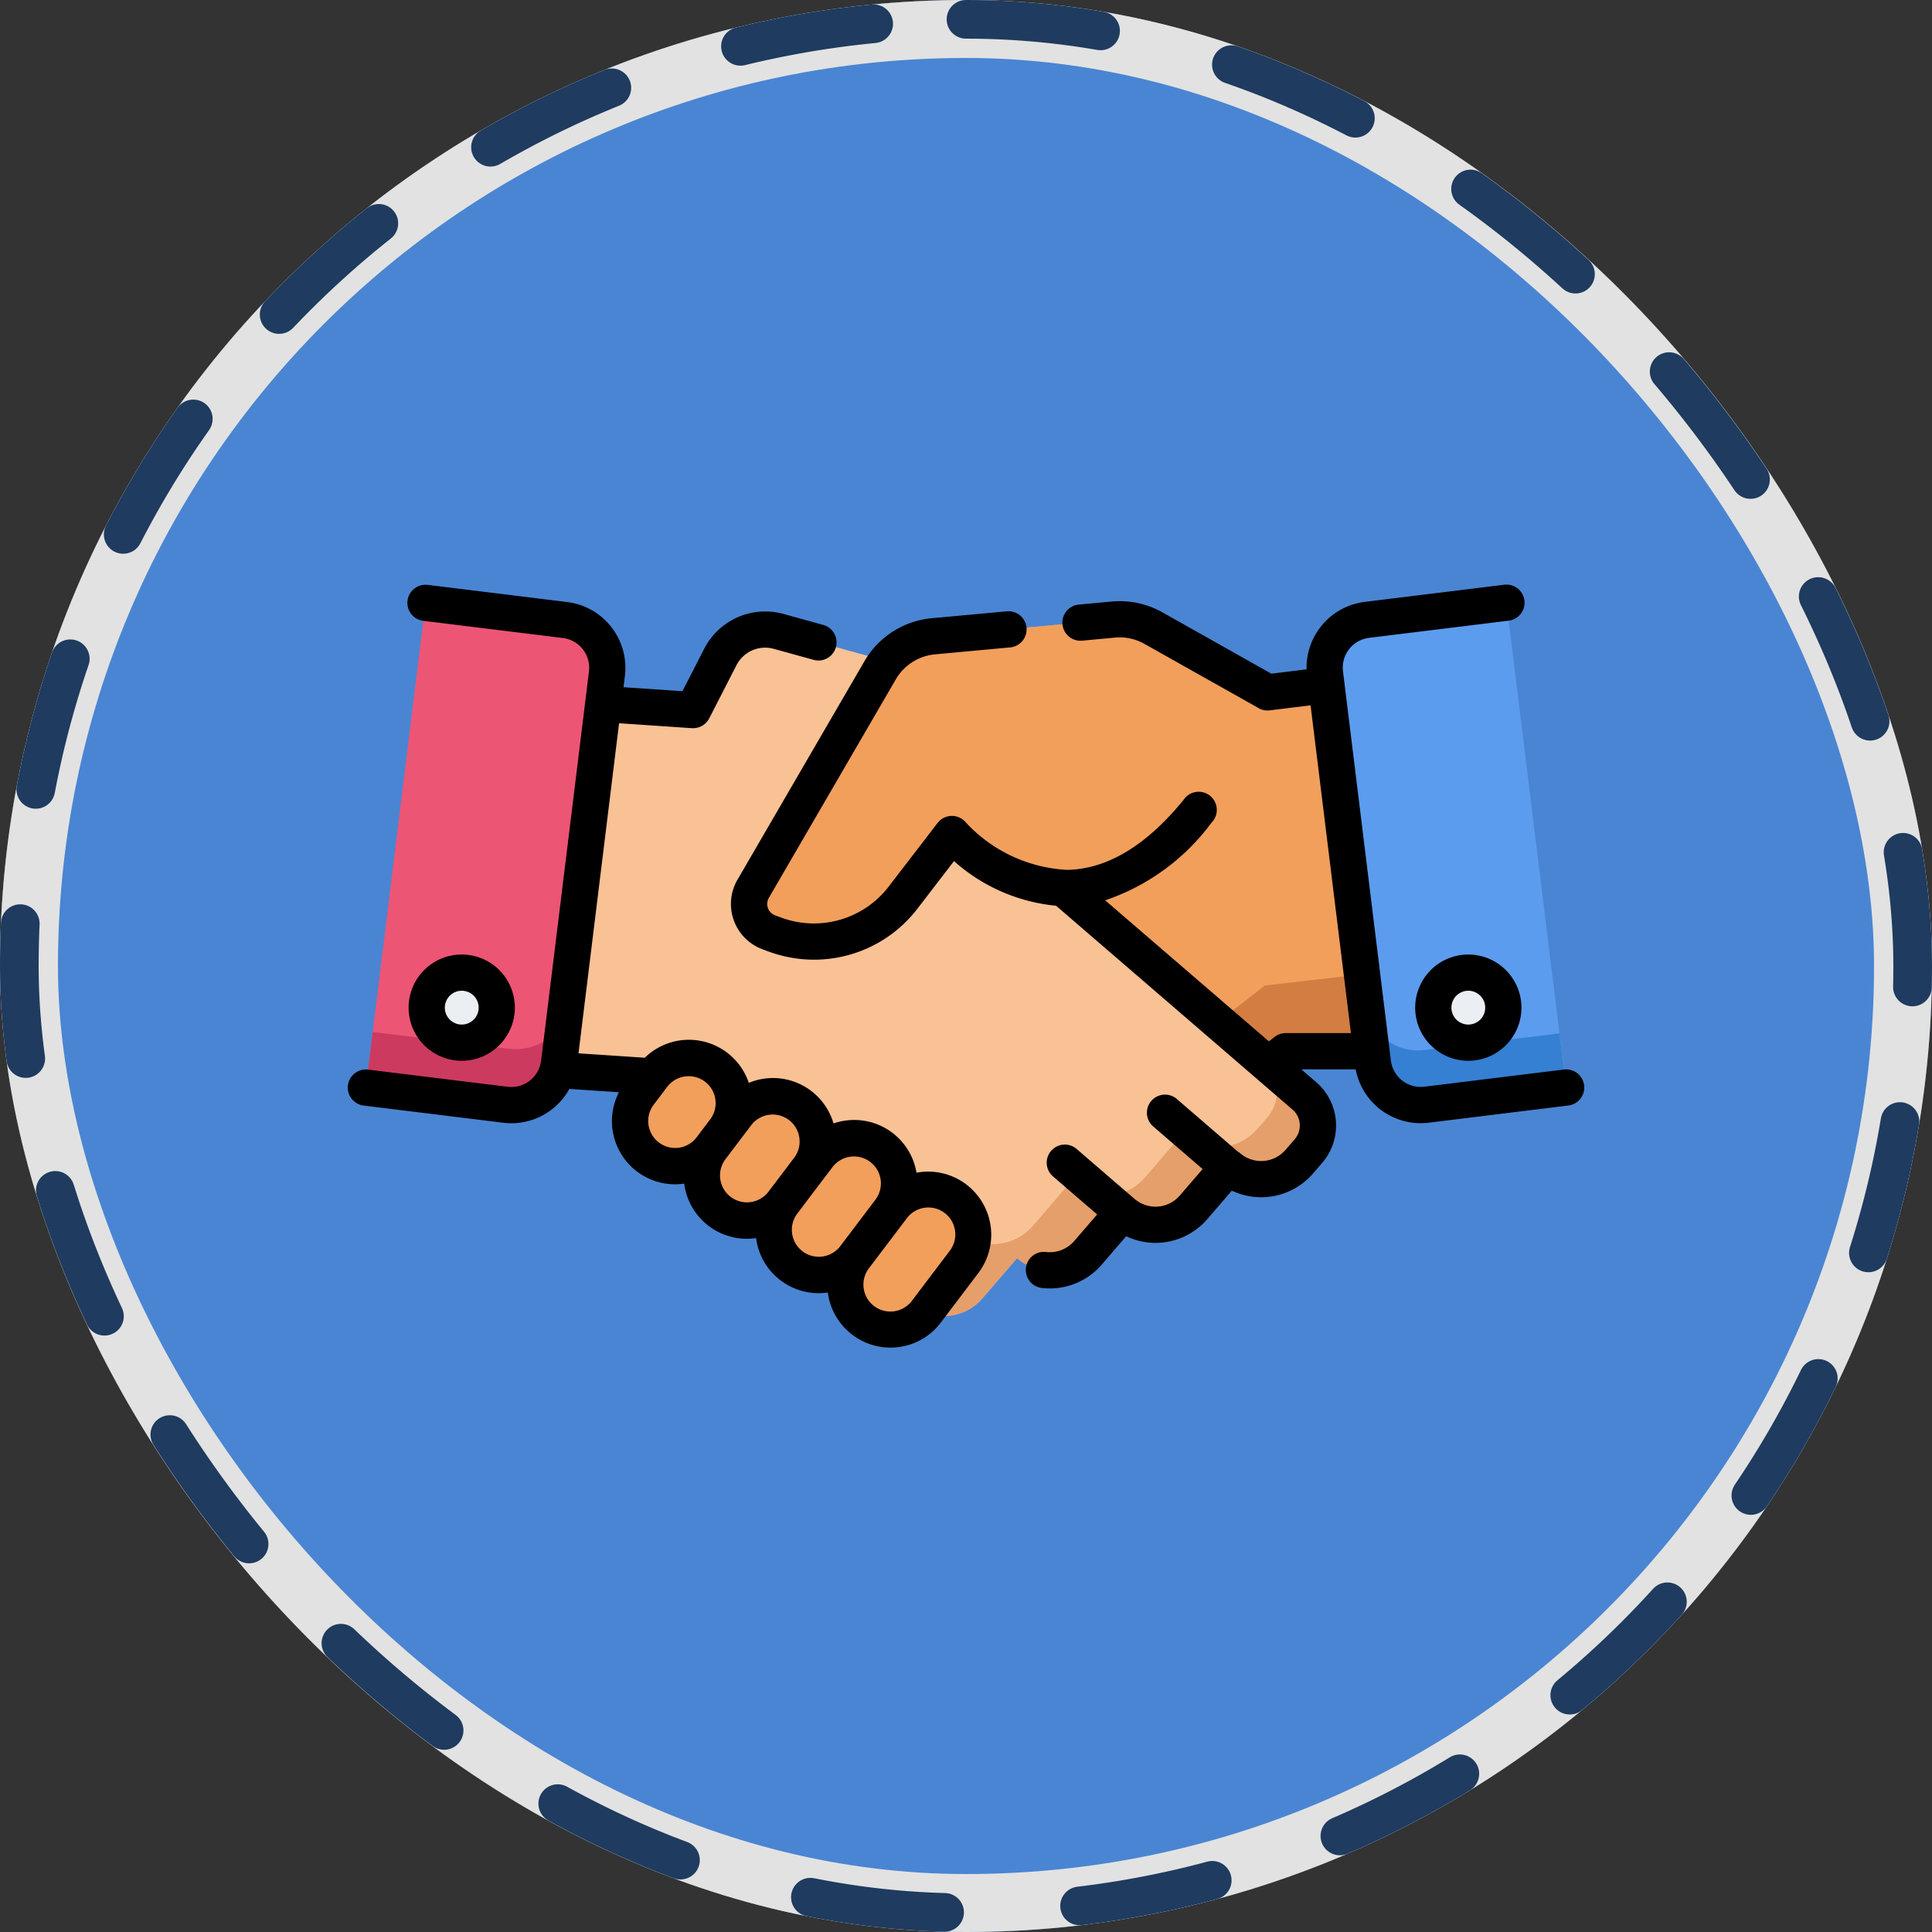 <svg xmlns="http://www.w3.org/2000/svg" xmlns:xlink="http://www.w3.org/1999/xlink" width="100" height="100" viewBox="0 0 100 100">
  <rect x="0" y="0" width="100" height="100" fill="#333333" stroke="none"/>
  <defs>
    <clipPath id="clip-path">
      <rect id="Rectángulo_403252" data-name="Rectángulo 403252" width="64" height="64" transform="translate(654 7010)" fill="#fff" stroke="#707070" stroke-width="1"/>
    </clipPath>
  </defs>
  <g id="Grupo_1101896" data-name="Grupo 1101896" transform="translate(-636 -6992)">
    <g id="Rectángulo_400898" data-name="Rectángulo 400898" transform="translate(636 6992)" fill="#4e93ee" stroke="#fff" stroke-width="3" opacity="0.859">
      <rect width="100" height="100" rx="50" stroke="none"/>
      <rect x="1.5" y="1.5" width="97" height="97" rx="48.5" fill="none"/>
    </g>
    <g id="Rectángulo_400907" data-name="Rectángulo 400907" transform="translate(636 6992)" fill="none" stroke="#1f3b5f" stroke-linecap="round" stroke-width="2" stroke-dasharray="7">
      <rect width="100" height="100" rx="50" stroke="none"/>
      <rect x="1" y="1" width="98" height="98" rx="49" fill="none"/>
    </g>
    <g id="Enmascarar_grupo_1098816" data-name="Enmascarar grupo 1098816" clip-path="url(#clip-path)">
      <g id="apreton-de-manos" transform="translate(654 7010)">
        <g id="Grupo_1102361" data-name="Grupo 1102361">
          <g id="Grupo_1102356" data-name="Grupo 1102356">
            <path id="Trazado_879014" data-name="Trazado 879014" d="M52.282,30.669,50.656,17.462l-3.046.375v0L41.7,14.511a3.559,3.559,0,0,0-2.073-.442l-9.326.862a3.558,3.558,0,0,0-2.749,1.756L20.984,28a1.564,1.564,0,0,0,.8,2.248l.269.1a5.831,5.831,0,0,0,1.58.353l-.833.725L21.134,32.88l-4.739,4.042a2.025,2.025,0,0,0-.2,2.857l.481.551a2.6,2.6,0,0,0,3.671.251l1.811,2.077a2.6,2.6,0,0,0,3.67.251l1.809,2.078a2.6,2.6,0,0,0,3.673.252l.983.85a2.6,2.6,0,0,0,3.673.252l1.337-1.166,11.237-8.751.012-.011,4.433,0Z" fill="#f29f5c"/>
            <path id="Trazado_879015" data-name="Trazado 879015" d="M47.466,33.01l-.012.011L36.217,41.773,34.88,42.939a2.6,2.6,0,0,1-3.673-.252l-.983-.85a2.6,2.6,0,0,1-3.673-.252l-1.809-2.078a2.6,2.6,0,0,1-3.67-.251l-1.811-2.077a2.6,2.6,0,0,1-3.223.153,2.024,2.024,0,0,0,.16,2.448l.481.551a2.6,2.6,0,0,0,3.671.251l1.811,2.077a2.6,2.6,0,0,0,3.67.251l1.809,2.078a2.6,2.6,0,0,0,3.673.252l.983.85a2.6,2.6,0,0,0,3.673.252l1.337-1.166,11.237-8.751.012-.011,4.433,0-.49-3.984Z" fill="#d37d42"/>
          </g>
          <g id="Grupo_1102357" data-name="Grupo 1102357">
            <path id="Trazado_879016" data-name="Trazado 879016" d="M49.512,38.722l-6.021-5.191-1.674-1.442-1.2-1.032-5.151-4.44.595-5.064a3.5,3.5,0,0,0-2.539-3.776L22.3,14.671a2.6,2.6,0,0,0-3.006,1.32l-1.412,2.756-6.061-.411L10.266,31.55l-.675,5.743,5.9.392.012.011L27.828,48.321l1.343,1.159a2.6,2.6,0,0,0,3.671-.273l1.8-2.086a2.6,2.6,0,0,0,3.671-.273l1.8-2.088a2.6,2.6,0,0,0,3.669-.271l1.8-2.087a2.6,2.6,0,0,0,3.669-.271l.478-.553A2.025,2.025,0,0,0,49.512,38.722Z" fill="#f9c295"/>
            <path id="Trazado_879017" data-name="Trazado 879017" d="M49.512,38.722l-1.834-1.581a2.149,2.149,0,0,1-.089,2.7l-.507.587a2.762,2.762,0,0,1-3.895.288l-1.91,2.216a2.758,2.758,0,0,1-3.895.288l-1.908,2.216a2.763,2.763,0,0,1-3.9.289l-1.908,2.214a2.744,2.744,0,0,1-1.309.844l.812.7a2.6,2.6,0,0,0,3.671-.273l1.8-2.086a2.6,2.6,0,0,0,3.671-.273l1.8-2.088a2.6,2.6,0,0,0,3.669-.271l1.8-2.087a2.6,2.6,0,0,0,3.669-.271l.478-.553A2.025,2.025,0,0,0,49.512,38.722Z" fill="#e59f6a"/>
          </g>
          <g id="Grupo_1102359" data-name="Grupo 1102359">
            <g id="Grupo_1102358" data-name="Grupo 1102358">
              <path id="Trazado_879018" data-name="Trazado 879018" d="M15.8,37.673l-.714.943a2.332,2.332,0,0,0,.451,3.267h0a2.332,2.332,0,0,0,3.267-.451l.714-.943a2.332,2.332,0,0,0-.451-3.267h0A2.332,2.332,0,0,0,15.8,37.673Z" fill="#f29f5c"/>
              <path id="Trazado_879019" data-name="Trazado 879019" d="M20.148,39.656,18.8,41.432a2.332,2.332,0,0,0,.451,3.267h0a2.332,2.332,0,0,0,3.267-.451l1.345-1.776a2.332,2.332,0,0,0-.451-3.267h0A2.332,2.332,0,0,0,20.148,39.656Z" fill="#f29f5c"/>
              <path id="Trazado_879020" data-name="Trazado 879020" d="M24.354,41.828l-1.833,2.42a2.332,2.332,0,0,0,.451,3.267h0a2.332,2.332,0,0,0,3.267-.451l1.833-2.42a2.332,2.332,0,0,0-.451-3.267h0A2.332,2.332,0,0,0,24.354,41.828Z" fill="#f29f5c"/>
              <path id="Trazado_879021" data-name="Trazado 879021" d="M28.179,44.5,26.24,47.064a2.332,2.332,0,0,0,.451,3.267h0a2.332,2.332,0,0,0,3.267-.451L31.9,47.32a2.332,2.332,0,0,0-.451-3.267h0A2.332,2.332,0,0,0,28.179,44.5Z" fill="#f29f5c"/>
            </g>
          </g>
          <path id="Trazado_879022" data-name="Trazado 879022" d="M47.611,17.835,41.7,14.511a3.559,3.559,0,0,0-2.073-.442l-9.326.862a3.558,3.558,0,0,0-2.749,1.756L20.984,28a1.564,1.564,0,0,0,.8,2.248l.269.1a5.845,5.845,0,0,0,6.7-1.906l2.518-3.277s6.054,7.009,12.719-1.176" fill="#f29f5c"/>
          <path id="Trazado_879023" data-name="Trazado 879023" d="M59.973,13.195l3.089,25.094-7.223.889a2.491,2.491,0,0,1-2.776-2.168l-2.48-20.15a2.491,2.491,0,0,1,2.168-2.776Z" fill="#5c9cee"/>
          <path id="Trazado_879024" data-name="Trazado 879024" d="M55.718,36.346a2.731,2.731,0,0,1-3-2.106l.341,2.77a2.491,2.491,0,0,0,2.776,2.168l7.223-.889-.345-2.8Z" fill="#3580d3"/>
          <path id="Trazado_879025" data-name="Trazado 879025" d="M4.027,13.195.938,38.288l7.223.889a2.491,2.491,0,0,0,2.776-2.168l2.48-20.15a2.491,2.491,0,0,0-2.168-2.776Z" fill="#ed5575"/>
          <path id="Trazado_879026" data-name="Trazado 879026" d="M8.331,36.283l-7.04-.867L.938,38.288l7.223.889a2.491,2.491,0,0,0,2.776-2.168l.262-2.128A2.926,2.926,0,0,1,8.331,36.283Z" fill="#cc3a60"/>
          <g id="Grupo_1102360" data-name="Grupo 1102360">
            <circle id="Elipse_11676" data-name="Elipse 11676" cx="1.812" cy="1.812" r="1.812" transform="translate(56.188 32.343)" fill="#ebeef2"/>
            <circle id="Elipse_11677" data-name="Elipse 11677" cx="1.812" cy="1.812" r="1.812" transform="translate(4.087 32.343)" fill="#ebeef2"/>
          </g>
        </g>
        <g id="Grupo_1102362" data-name="Grupo 1102362">
          <path id="Trazado_879027" data-name="Trazado 879027" d="M32.013,43.305a3.262,3.262,0,0,0-2.575-.606A3.268,3.268,0,0,0,25.766,40a3.3,3.3,0,0,0-.623.148,3.265,3.265,0,0,0-4.385-2.1,3.271,3.271,0,0,0-5.384-1.3l-3.431-.228,2.1-17.085,3.769.256.064,0a.937.937,0,0,0,.834-.51l1.412-2.756a1.668,1.668,0,0,1,1.921-.843l2.1.58a.938.938,0,0,0,.5-1.807l-2.1-.58a3.55,3.55,0,0,0-4.089,1.795l-1.131,2.207-3.05-.207.072-.587a3.432,3.432,0,0,0-2.983-3.821l-7.223-.889a.937.937,0,1,0-.229,1.861l7.223.889a1.553,1.553,0,0,1,1.352,1.731L10.007,36.9a1.555,1.555,0,0,1-1.731,1.352l-7.223-.889a.937.937,0,1,0-.229,1.861l7.223.889a3.425,3.425,0,0,0,3.422-1.75l2.567.171a3.27,3.27,0,0,0,2.9,4.765,3.334,3.334,0,0,0,.454-.031l.029,0c0,.01,0,.019,0,.029a3.267,3.267,0,0,0,3.235,2.821,3.3,3.3,0,0,0,.481-.037,3.263,3.263,0,0,0,3.237,2.853,3.3,3.3,0,0,0,.48-.036c0,.01,0,.021,0,.031a3.271,3.271,0,0,0,3.232,2.823,3.331,3.331,0,0,0,.454-.031,3.248,3.248,0,0,0,2.159-1.265l1.939-2.561A3.273,3.273,0,0,0,32.013,43.305Zm-14.879-1.9a1.395,1.395,0,0,1-1.3-2.224l.714-.943a1.395,1.395,0,0,1,2.224,1.684l-.714.943A1.386,1.386,0,0,1,17.134,41.406Zm2.686,2.546A1.395,1.395,0,0,1,19.55,42l.714-.943h0l.631-.833a1.395,1.395,0,0,1,2.224,1.684l-1.345,1.776A1.4,1.4,0,0,1,19.82,43.952Zm3.719,2.816a1.395,1.395,0,0,1-.27-1.954h0l1.345-1.776h0l.488-.644a1.395,1.395,0,0,1,2.224,1.684L25.493,46.5h0A1.4,1.4,0,0,1,23.538,46.768Zm7.612-.014-1.939,2.561a1.395,1.395,0,1,1-2.224-1.684l1.833-2.42h0l.105-.139a1.395,1.395,0,1,1,2.224,1.684Z"/>
          <path id="Trazado_879028" data-name="Trazado 879028" d="M63.993,38.174a.938.938,0,0,0-1.045-.816l-7.223.889A1.554,1.554,0,0,1,53.993,36.9l-.074-.6h0l-.017-.139L51.513,16.746a1.553,1.553,0,0,1,1.352-1.731l7.223-.889a.937.937,0,1,0-.229-1.861l-7.223.889a3.433,3.433,0,0,0-3.008,3.491l-1.822.224-5.641-3.174a4.477,4.477,0,0,0-2.619-.559h-.006l-1.7.157a.937.937,0,0,0,.173,1.867l1.7-.157a2.61,2.61,0,0,1,1.527.326l5.848,3.291a.938.938,0,0,0,.631.148l2.116-.26,1.552,12.605.537,4.359-3.375,0a.937.937,0,0,0-.612.228l-.261.2-8.472-7.3a11.372,11.372,0,0,0,5.507-4.022A.938.938,0,1,0,43.262,23.4c-1.929,2.369-3.957,3.588-6.028,3.624a7.661,7.661,0,0,1-5.254-2.468.938.938,0,0,0-1.453.042l-2.518,3.277a4.878,4.878,0,0,1-5.625,1.6l-.269-.1a.626.626,0,0,1-.32-.9l6.573-11.313a2.626,2.626,0,0,1,2.025-1.293l3.892-.36a.937.937,0,0,0-.173-1.867L30.22,14a4.5,4.5,0,0,0-3.473,2.218L20.174,27.529a2.5,2.5,0,0,0,1.279,3.6l.269.1a6.83,6.83,0,0,0,2.416.444A6.743,6.743,0,0,0,29.5,29.015l1.879-2.445a9.258,9.258,0,0,0,5.283,2.311L48.9,39.432a1.088,1.088,0,0,1,.114,1.534l-.477.553a1.668,1.668,0,0,1-2.348.172.937.937,0,0,0-.123-.088l-3.178-2.74a.938.938,0,0,0-1.224,1.42l2.583,2.227-1.178,1.367a1.661,1.661,0,0,1-2.348.174l-.014-.011-2.953-2.546a.938.938,0,1,0-1.224,1.42l2.257,1.946L37.6,46.236a1.667,1.667,0,0,1-1.458.567.937.937,0,0,0-.219,1.862,3.541,3.541,0,0,0,3.1-1.206l1.267-1.471a3.538,3.538,0,0,0,4.2-.887l1.269-1.473a3.548,3.548,0,0,0,4.2-.884l.478-.554a2.963,2.963,0,0,0-.311-4.178l-.769-.663,2.813,0a3.425,3.425,0,0,0,3.786,2.761l7.223-.889A.938.938,0,0,0,63.993,38.174Z"/>
          <path id="Trazado_879029" data-name="Trazado 879029" d="M58,31.406a2.75,2.75,0,1,0,2.75,2.75A2.753,2.753,0,0,0,58,31.406Zm0,3.625a.875.875,0,1,1,.875-.875A.876.876,0,0,1,58,35.031Z"/>
          <path id="Trazado_879030" data-name="Trazado 879030" d="M8.649,34.156a2.75,2.75,0,1,0-2.75,2.75A2.753,2.753,0,0,0,8.649,34.156Zm-3.624,0a.875.875,0,1,1,.875.875A.876.876,0,0,1,5.024,34.156Z"/>
        </g>
      </g>
    </g>
  </g>
</svg>
